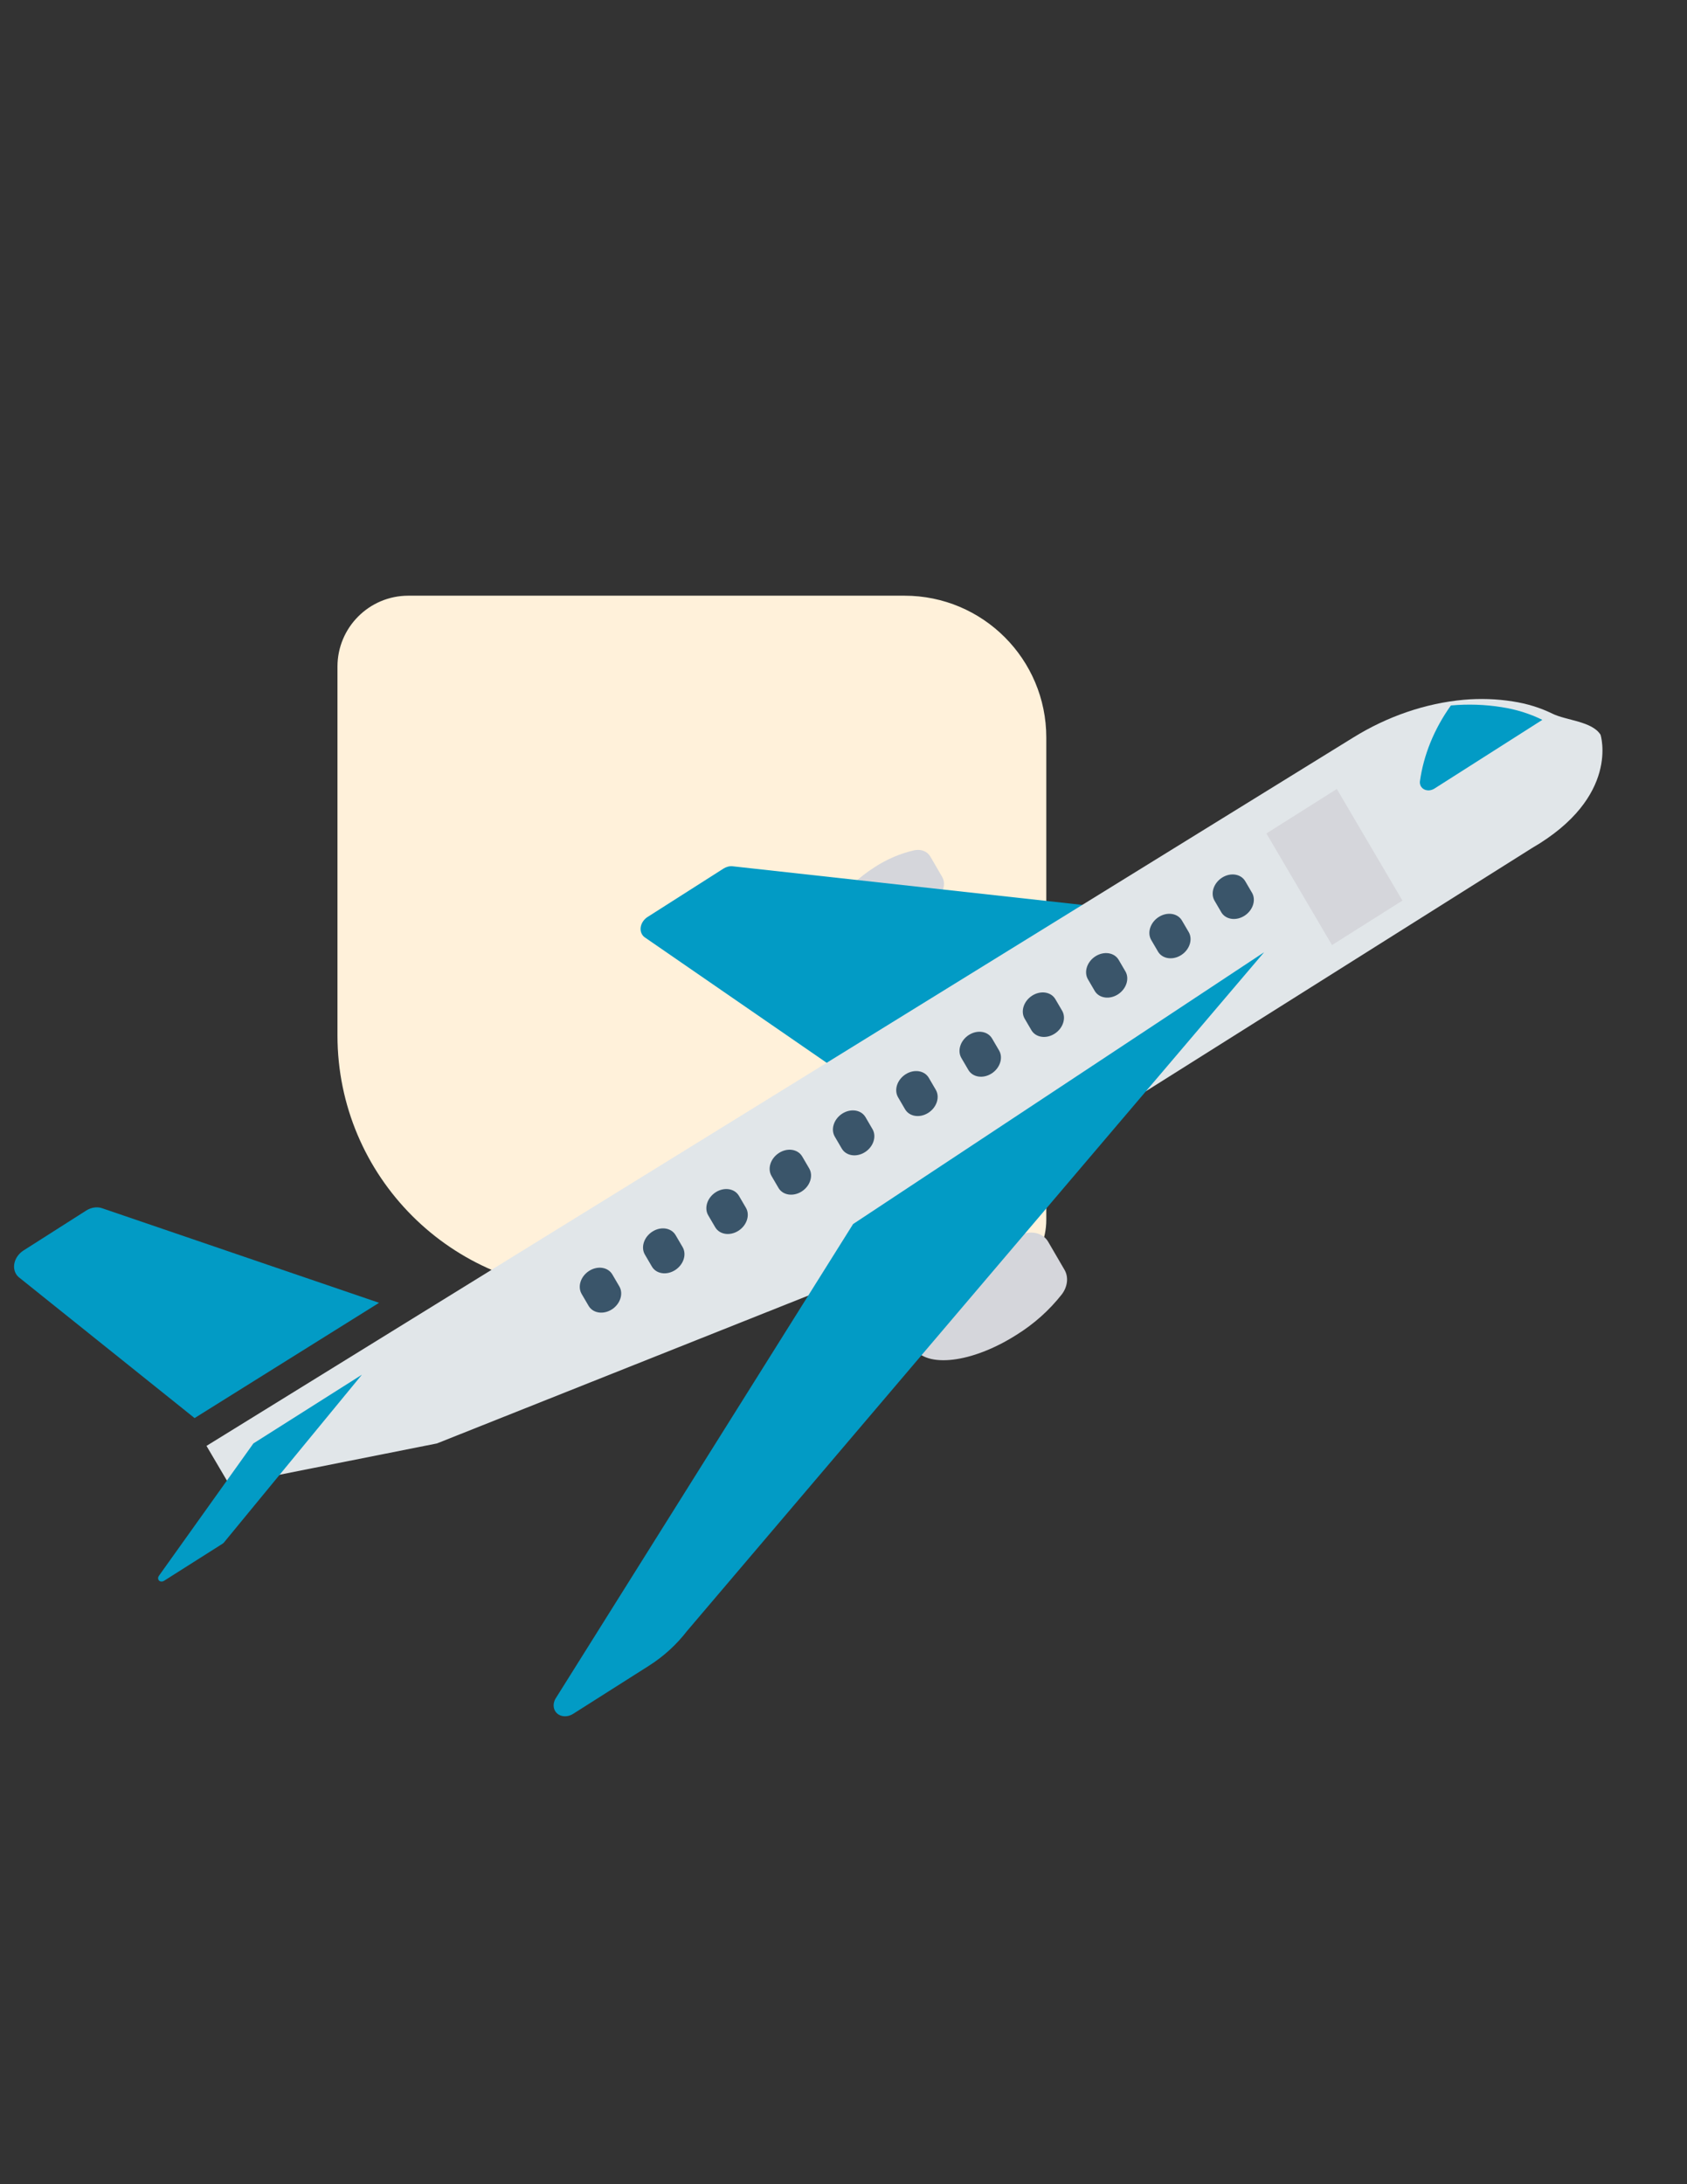 <svg width="119" height="154" viewBox="0 0 119 154" fill="none" xmlns="http://www.w3.org/2000/svg">
<rect x="0" y="0" width="119" height="154" fill="#333333" stroke="none"/>
<path d="M23.805 73C23.805 82.941 31.864 91 41.805 91L68.805 91C71.567 91 73.805 88.761 73.805 86L73.805 52C73.805 46.477 69.328 42 63.805 42L28.805 42C26.044 42 23.805 44.239 23.805 47L23.805 73Z" fill="#FFF1DA"/>
<path d="M72.389 86.941C71.031 87.246 69.708 87.809 68.502 88.597C65.361 90.598 63.534 93.455 64.421 94.977C65.308 96.499 68.573 96.109 71.714 94.108C72.936 93.349 74.021 92.378 74.903 91.256C75.312 90.714 75.386 90.038 75.091 89.533L73.939 87.556C73.645 87.049 73.037 86.809 72.389 86.941Z" fill="#D5D6DB"/>
<path d="M64.502 59.948C63.517 60.169 62.558 60.578 61.683 61.149C59.407 62.6 58.081 64.671 58.723 65.774C59.366 66.877 61.734 66.594 64.011 65.143C64.897 64.592 65.684 63.888 66.324 63.074C66.62 62.681 66.673 62.192 66.459 61.826L65.625 60.394C65.413 60.027 64.972 59.852 64.502 59.948Z" fill="#D5D6DB"/>
<path d="M51.688 61.079C51.469 61.054 51.235 61.113 51.032 61.242L45.684 64.65C45.237 64.935 45.058 65.482 45.285 65.873C45.336 65.963 45.407 66.039 45.494 66.098L58.675 75.183L76.509 63.819L51.688 61.079Z" fill="#029BC5"/>
<path d="M108.065 59.794L59.533 90.346L30.82 101.772L16.177 104.682L14.566 101.945L95.461 51.998C97.872 50.504 100.558 49.586 103.246 49.339C104.424 49.237 105.587 49.276 106.708 49.455C107.702 49.606 108.645 49.896 109.508 50.319C110.472 50.797 112.307 50.852 112.901 51.805C112.903 51.803 114.305 56.178 108.065 59.794Z" fill="#E1E6E9"/>
<path d="M60.176 86.304L39.181 119.774C38.919 120.244 39.074 120.77 39.528 120.949C39.807 121.059 40.148 121.016 40.434 120.834L45.778 117.444C46.806 116.791 47.716 115.963 48.452 115.009L89.169 67.14L60.176 86.304Z" fill="#029BC5"/>
<path d="M7.197 85.186C6.846 85.066 6.43 85.129 6.078 85.353L1.66 88.166C1.058 88.549 0.819 89.285 1.124 89.811C1.183 89.911 1.258 89.999 1.349 90.071L13.726 99.984L26.739 91.856L7.197 85.186Z" fill="#029BC5"/>
<path d="M17.874 101.771L11.213 111.1C11.115 111.234 11.138 111.403 11.264 111.476C11.355 111.529 11.479 111.519 11.58 111.452L15.708 108.836C15.74 108.815 15.769 108.79 15.793 108.761L25.527 96.926L17.874 101.771Z" fill="#029BC5"/>
<path d="M105.911 49.857C104.757 49.672 103.559 49.632 102.346 49.739C101.165 51.39 100.411 53.245 100.157 55.118C100.139 55.494 100.442 55.765 100.835 55.723C100.957 55.71 101.079 55.667 101.188 55.598L108.796 50.754C107.906 50.315 106.935 50.013 105.911 49.857Z" fill="#029BC5"/>
<path d="M89.332 58.765L94.299 55.628L98.926 63.497L93.959 66.634L89.332 58.765Z" fill="#D5D6DB"/>
<path d="M86.207 61.877C85.608 62.257 85.369 62.986 85.673 63.505L86.165 64.347C86.489 64.854 87.228 64.943 87.816 64.546C88.376 64.168 88.602 63.481 88.332 62.974L87.84 62.133C87.536 61.613 86.805 61.499 86.207 61.877Z" fill="#3A556A"/>
<path d="M81.742 64.65C81.144 65.029 80.904 65.758 81.208 66.278L81.701 67.12C82.025 67.626 82.764 67.715 83.352 67.319C83.912 66.941 84.137 66.254 83.868 65.747L83.375 64.905C83.071 64.386 82.341 64.272 81.742 64.65Z" fill="#3A556A"/>
<path d="M77.276 67.423C76.678 67.803 76.44 68.531 76.744 69.05L77.236 69.892C77.56 70.399 78.299 70.488 78.888 70.091C79.447 69.713 79.673 69.026 79.403 68.519L78.911 67.677C78.607 67.158 77.875 67.044 77.276 67.423Z" fill="#3A556A"/>
<path d="M72.812 70.196C72.214 70.575 71.976 71.303 72.279 71.823L72.772 72.665C73.096 73.171 73.835 73.26 74.423 72.863C74.983 72.486 75.208 71.799 74.939 71.292L74.446 70.45C74.142 69.93 73.411 69.817 72.812 70.196Z" fill="#3A556A"/>
<path d="M68.348 72.968C67.75 73.348 67.511 74.076 67.815 74.596L68.308 75.438C68.611 75.957 69.343 76.071 69.941 75.692C70.539 75.313 70.778 74.585 70.475 74.066L69.982 73.224C69.679 72.704 68.948 72.589 68.349 72.968C68.349 72.968 68.349 72.968 68.348 72.968Z" fill="#3A556A"/>
<path d="M63.884 75.741C63.285 76.121 63.047 76.849 63.351 77.368L63.843 78.211C64.147 78.73 64.878 78.844 65.477 78.465C66.075 78.086 66.314 77.358 66.01 76.838L65.518 75.996C65.215 75.476 64.484 75.362 63.885 75.74C63.885 75.74 63.884 75.741 63.884 75.741Z" fill="#3A556A"/>
<path d="M59.419 78.513C58.821 78.893 58.582 79.621 58.886 80.141L59.379 80.983C59.683 81.502 60.415 81.615 61.013 81.235C61.609 80.856 61.848 80.13 61.545 79.611L61.053 78.769C60.749 78.249 60.018 78.135 59.419 78.513Z" fill="#3A556A"/>
<path d="M54.955 81.286C54.356 81.666 54.118 82.394 54.422 82.913L54.914 83.756C55.219 84.275 55.95 84.387 56.548 84.008C57.145 83.629 57.383 82.902 57.081 82.383L56.588 81.541C56.285 81.022 55.553 80.907 54.955 81.286Z" fill="#3A556A"/>
<path d="M50.49 84.058C49.892 84.438 49.654 85.166 49.957 85.686L50.45 86.528C50.754 87.047 51.486 87.159 52.084 86.78C52.68 86.401 52.919 85.674 52.617 85.156L52.124 84.314C51.82 83.794 51.089 83.68 50.49 84.058Z" fill="#3A556A"/>
<path d="M46.025 86.832C45.426 87.21 45.187 87.939 45.491 88.458L45.492 88.459L45.984 89.301C46.288 89.82 47.02 89.933 47.618 89.553C48.215 89.174 48.453 88.448 48.151 87.929L47.658 87.087C47.355 86.567 46.623 86.453 46.025 86.832Z" fill="#3A556A"/>
<path d="M41.561 89.603C40.963 89.982 40.724 90.71 41.028 91.23L41.028 91.231L41.521 92.073C41.825 92.592 42.557 92.704 43.155 92.325C43.751 91.946 43.99 91.219 43.688 90.701L43.195 89.859C42.891 89.339 42.16 89.225 41.561 89.603Z" fill="#3A556A"/>
</svg>
